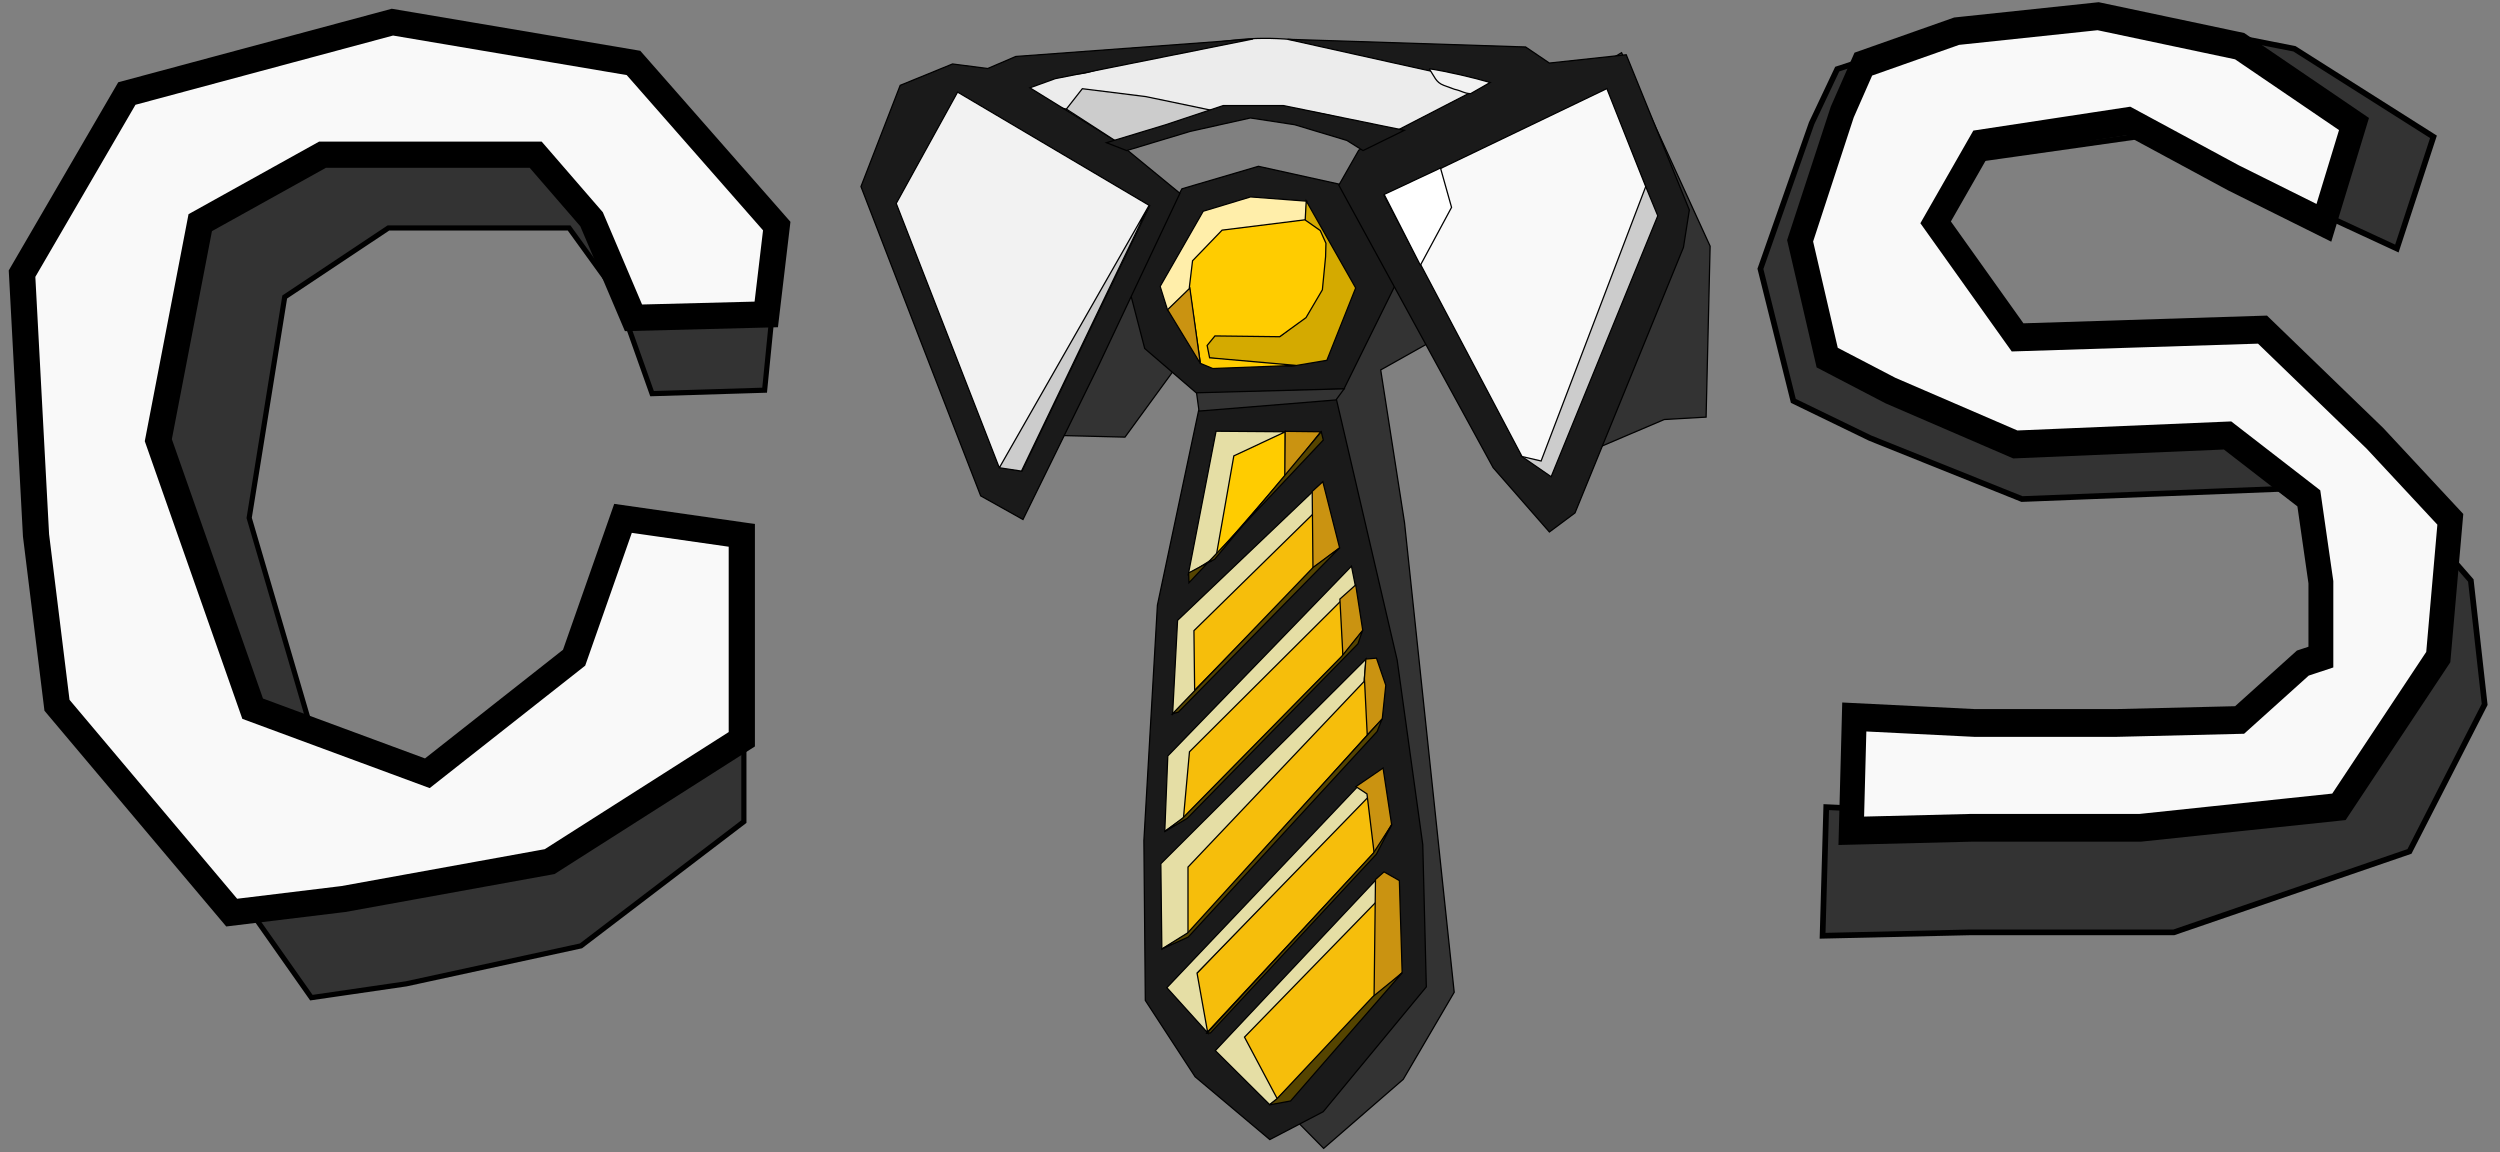 <?xml version="1.0" encoding="UTF-8" standalone="no"?>
<svg
   version="1.1"
   width="230"
   height="106"
   id="svg185"
   sodipodi:docname="logod_petit.svg"
   inkscape:version="1.4 (86a8ad7, 2024-10-11)"
   xmlns:inkscape="http://www.inkscape.org/namespaces/inkscape"
   xmlns:sodipodi="http://sodipodi.sourceforge.net/DTD/sodipodi-0.dtd"
   xmlns:xlink="http://www.w3.org/1999/xlink"
   xmlns="http://www.w3.org/2000/svg"
   xmlns:svg="http://www.w3.org/2000/svg">
  <rect width="100%" height="100%" fill="#808080" stroke="none"/>
  <defs
     id="defs185">
    <linearGradient
       id="swatch55"
       inkscape:swatch="solid">
      <stop
         style="stop-color:#000000;stop-opacity:1;"
         offset="0"
         id="stop55" />
    </linearGradient>
    <linearGradient
       id="swatch54"
       inkscape:swatch="solid">
      <stop
         style="stop-color:#000000;stop-opacity:1;"
         offset="0"
         id="stop54" />
    </linearGradient>
    <linearGradient
       id="swatch9"
       inkscape:swatch="solid">
      <stop
         style="stop-color:#000000;stop-opacity:1;"
         offset="0"
         id="stop9" />
    </linearGradient>
    <linearGradient
       inkscape:collect="always"
       xlink:href="#swatch9"
       id="linearGradient9"
       x1="137.553"
       y1="178.793"
       x2="200.994"
       y2="178.793"
       gradientUnits="userSpaceOnUse" />
    <linearGradient
       inkscape:collect="always"
       xlink:href="#swatch9"
       id="linearGradient10"
       x1="137.373"
       y1="131.309"
       x2="180.707"
       y2="131.309"
       gradientUnits="userSpaceOnUse" />
    <linearGradient
       inkscape:collect="always"
       xlink:href="#swatch9"
       id="linearGradient11"
       x1="148.901"
       y1="194.32"
       x2="174.885"
       y2="194.32"
       gradientUnits="userSpaceOnUse" />
    <linearGradient
       inkscape:collect="always"
       xlink:href="#swatch9"
       id="linearGradient12"
       x1="147.495"
       y1="149.294"
       x2="171.977"
       y2="149.294"
       gradientUnits="userSpaceOnUse" />
    <linearGradient
       inkscape:collect="always"
       xlink:href="#swatch9"
       id="linearGradient13"
       x1="162.121"
       y1="149.819"
       x2="199.083"
       y2="149.819"
       gradientUnits="userSpaceOnUse" />
    <linearGradient
       inkscape:collect="always"
       xlink:href="#swatch9"
       id="linearGradient14"
       x1="191.009"
       y1="149.715"
       x2="193.225"
       y2="149.715"
       gradientUnits="userSpaceOnUse" />
    <linearGradient
       inkscape:collect="always"
       xlink:href="#swatch9"
       id="linearGradient15"
       x1="175.132"
       y1="131.013"
       x2="180.76"
       y2="131.013"
       gradientUnits="userSpaceOnUse" />
    <linearGradient
       inkscape:collect="always"
       xlink:href="#swatch9"
       id="linearGradient16"
       x1="192.125"
       y1="148.039"
       x2="193.194"
       y2="148.039"
       gradientUnits="userSpaceOnUse" />
    <linearGradient
       inkscape:collect="always"
       xlink:href="#swatch9"
       id="linearGradient17"
       x1="152.313"
       y1="188.467"
       x2="167.235"
       y2="188.467"
       gradientUnits="userSpaceOnUse" />
    <linearGradient
       inkscape:collect="always"
       xlink:href="#swatch9"
       id="linearGradient18"
       x1="153.154"
       y1="178.868"
       x2="164.935"
       y2="178.868"
       gradientUnits="userSpaceOnUse" />
    <linearGradient
       inkscape:collect="always"
       xlink:href="#swatch9"
       id="linearGradient19"
       x1="152.698"
       y1="197.67"
       x2="169.583"
       y2="197.67"
       gradientUnits="userSpaceOnUse" />
    <linearGradient
       inkscape:collect="always"
       xlink:href="#swatch9"
       id="linearGradient20"
       x1="153.603"
       y1="207.586"
       x2="170.161"
       y2="207.586"
       gradientUnits="userSpaceOnUse" />
    <linearGradient
       inkscape:collect="always"
       xlink:href="#swatch9"
       id="linearGradient21"
       x1="122.875"
       y1="149.231"
       x2="158.947"
       y2="149.231"
       gradientUnits="userSpaceOnUse" />
    <linearGradient
       inkscape:collect="always"
       xlink:href="#swatch9"
       id="linearGradient22"
       x1="158.064"
       y1="214.993"
       x2="170.369"
       y2="214.993"
       gradientUnits="userSpaceOnUse" />
    <linearGradient
       inkscape:collect="always"
       xlink:href="#swatch9"
       id="linearGradient23"
       x1="155.136"
       y1="169.16"
       x2="161.91"
       y2="169.16"
       gradientUnits="userSpaceOnUse" />
    <linearGradient
       inkscape:collect="always"
       xlink:href="#swatch9"
       id="linearGradient24"
       x1="152.986"
       y1="169.8"
       x2="161.918"
       y2="169.8"
       gradientUnits="userSpaceOnUse" />
    <linearGradient
       inkscape:collect="always"
       xlink:href="#swatch9"
       id="linearGradient25"
       x1="151.542"
       y1="178.6"
       x2="165.286"
       y2="178.6"
       gradientUnits="userSpaceOnUse" />
    <linearGradient
       inkscape:collect="always"
       xlink:href="#swatch9"
       id="linearGradient26"
       x1="150.823"
       y1="187.826"
       x2="168.367"
       y2="187.826"
       gradientUnits="userSpaceOnUse" />
    <linearGradient
       inkscape:collect="always"
       xlink:href="#swatch9"
       id="linearGradient27"
       x1="150.46"
       y1="197.516"
       x2="169.342"
       y2="197.516"
       gradientUnits="userSpaceOnUse" />
    <linearGradient
       inkscape:collect="always"
       xlink:href="#swatch9"
       id="linearGradient28"
       x1="151.013"
       y1="207.124"
       x2="169.895"
       y2="207.124"
       gradientUnits="userSpaceOnUse" />
    <linearGradient
       inkscape:collect="always"
       xlink:href="#swatch9"
       id="linearGradient29"
       x1="155.471"
       y1="214.669"
       x2="170.651"
       y2="214.669"
       gradientUnits="userSpaceOnUse" />
    <linearGradient
       inkscape:collect="always"
       xlink:href="#swatch9"
       id="linearGradient30"
       x1="161.865"
       y1="165.34"
       x2="165.174"
       y2="165.34"
       gradientUnits="userSpaceOnUse" />
    <linearGradient
       inkscape:collect="always"
       xlink:href="#swatch9"
       id="linearGradient31"
       x1="164.387"
       y1="171.835"
       x2="166.91"
       y2="171.835"
       gradientUnits="userSpaceOnUse" />
    <linearGradient
       inkscape:collect="always"
       xlink:href="#swatch9"
       id="linearGradient32"
       x1="166.933"
       y1="180.617"
       x2="169.038"
       y2="180.617"
       gradientUnits="userSpaceOnUse" />
    <linearGradient
       inkscape:collect="always"
       xlink:href="#swatch9"
       id="linearGradient33"
       x1="168.406"
       y1="198.159"
       x2="171.692"
       y2="198.159"
       gradientUnits="userSpaceOnUse" />
    <linearGradient
       inkscape:collect="always"
       xlink:href="#swatch9"
       id="linearGradient34"
       x1="170.075"
       y1="209.6"
       x2="172.661"
       y2="209.6"
       gradientUnits="userSpaceOnUse" />
    <linearGradient
       inkscape:collect="always"
       xlink:href="#swatch9"
       id="linearGradient35"
       x1="183.593"
       y1="150.691"
       x2="196.181"
       y2="150.691"
       gradientUnits="userSpaceOnUse" />
    <linearGradient
       inkscape:collect="always"
       xlink:href="#swatch9"
       id="linearGradient36"
       x1="141.768"
       y1="134.135"
       x2="155.525"
       y2="134.135"
       gradientUnits="userSpaceOnUse" />
    <linearGradient
       inkscape:collect="always"
       xlink:href="#swatch9"
       id="linearGradient37"
       x1="150.396"
       y1="146.872"
       x2="163.898"
       y2="146.872"
       gradientUnits="userSpaceOnUse" />
    <linearGradient
       inkscape:collect="always"
       xlink:href="#swatch9"
       id="linearGradient38"
       x1="154.411"
       y1="149.631"
       x2="168.385"
       y2="149.631"
       gradientUnits="userSpaceOnUse" />
    <linearGradient
       inkscape:collect="always"
       xlink:href="#swatch9"
       id="linearGradient39"
       x1="153.083"
       y1="150.606"
       x2="165.649"
       y2="150.606"
       gradientUnits="userSpaceOnUse" />
    <linearGradient
       inkscape:collect="always"
       xlink:href="#swatch9"
       id="linearGradient40"
       x1="126.114"
       y1="149.45"
       x2="149.439"
       y2="149.45"
       gradientUnits="userSpaceOnUse" />
    <linearGradient
       inkscape:collect="always"
       xlink:href="#swatch9"
       id="linearGradient41"
       x1="171.005"
       y1="148.822"
       x2="195.071"
       y2="148.822"
       gradientUnits="userSpaceOnUse" />
    <linearGradient
       inkscape:collect="always"
       xlink:href="#swatch9"
       id="linearGradient42"
       x1="169.191"
       y1="187.63"
       x2="171.154"
       y2="187.63"
       gradientUnits="userSpaceOnUse" />
    <linearGradient
       inkscape:collect="always"
       xlink:href="#swatch9"
       id="linearGradient43"
       x1="151.082"
       y1="153.511"
       x2="154.09"
       y2="153.511"
       gradientUnits="userSpaceOnUse" />
    <linearGradient
       inkscape:collect="always"
       xlink:href="#swatch9"
       id="linearGradient44"
       x1="135.601"
       y1="154.649"
       x2="149.393"
       y2="154.649"
       gradientUnits="userSpaceOnUse" />
    <linearGradient
       inkscape:collect="always"
       xlink:href="#swatch9"
       id="linearGradient45"
       x1="171.005"
       y1="143.474"
       x2="177.207"
       y2="143.474"
       gradientUnits="userSpaceOnUse" />
    <linearGradient
       inkscape:collect="always"
       xlink:href="#swatch9"
       id="linearGradient46"
       x1="153.014"
       y1="170.209"
       x2="165.405"
       y2="170.209"
       gradientUnits="userSpaceOnUse" />
    <linearGradient
       inkscape:collect="always"
       xlink:href="#swatch9"
       id="linearGradient47"
       x1="151.533"
       y1="181.566"
       x2="166.933"
       y2="181.566"
       gradientUnits="userSpaceOnUse" />
    <linearGradient
       inkscape:collect="always"
       xlink:href="#swatch9"
       id="linearGradient48"
       x1="150.793"
       y1="190.808"
       x2="169.015"
       y2="190.808"
       gradientUnits="userSpaceOnUse" />
    <linearGradient
       inkscape:collect="always"
       xlink:href="#swatch9"
       id="linearGradient49"
       x1="150.527"
       y1="200.269"
       x2="170.82"
       y2="200.269"
       gradientUnits="userSpaceOnUse" />
    <linearGradient
       inkscape:collect="always"
       xlink:href="#swatch9"
       id="linearGradient50"
       x1="154.703"
       y1="208.994"
       x2="171.723"
       y2="208.994"
       gradientUnits="userSpaceOnUse" />
    <linearGradient
       inkscape:collect="always"
       xlink:href="#swatch9"
       id="linearGradient51"
       x1="160.43"
       y1="219.115"
       x2="172.671"
       y2="219.115"
       gradientUnits="userSpaceOnUse" />
    <linearGradient
       inkscape:collect="always"
       xlink:href="#swatch9"
       id="linearGradient52"
       x1="153.745"
       y1="160.336"
       x2="167.325"
       y2="160.336"
       gradientUnits="userSpaceOnUse" />
    <linearGradient
       inkscape:collect="always"
       xlink:href="#swatch9"
       id="linearGradient53"
       x1="145.459"
       y1="135.325"
       x2="172.856"
       y2="135.325"
       gradientUnits="userSpaceOnUse" />
    <linearGradient
       inkscape:collect="always"
       xlink:href="#swatch55"
       id="linearGradient1"
       gradientUnits="userSpaceOnUse"
       x1="-218.231"
       y1="155.005"
       x2="18.982"
       y2="155.005"
       gradientTransform="matrix(0.3,0,0,0.335,110.287,118.045)" />
    <linearGradient
       inkscape:collect="always"
       xlink:href="#swatch55"
       id="linearGradient2"
       gradientUnits="userSpaceOnUse"
       x1="-218.231"
       y1="155.005"
       x2="18.982"
       y2="155.005"
       gradientTransform="matrix(0.3,0,0,0.335,110.287,118.045)" />
    <linearGradient
       inkscape:collect="always"
       xlink:href="#swatch54"
       id="linearGradient3"
       gradientUnits="userSpaceOnUse"
       x1="318.018"
       y1="145.578"
       x2="540.29"
       y2="145.578"
       gradientTransform="matrix(0.3,0,0,0.335,110.287,118.045)" />
    <linearGradient
       inkscape:collect="always"
       xlink:href="#swatch54"
       id="linearGradient4"
       gradientUnits="userSpaceOnUse"
       x1="318.018"
       y1="145.578"
       x2="540.29"
       y2="145.578" />
    <linearGradient
       inkscape:collect="always"
       xlink:href="#swatch54"
       id="linearGradient5"
       gradientUnits="userSpaceOnUse"
       x1="318.018"
       y1="145.578"
       x2="540.29"
       y2="145.578" />
  </defs>
  <sodipodi:namedview
     id="namedview185"
     pagecolor="#505050"
     bordercolor="#eeeeee"
     borderopacity="1"
     inkscape:showpageshadow="0"
     inkscape:pageopacity="0"
     inkscape:pagecheckerboard="0"
     inkscape:deskcolor="#505050"
     showgrid="false"
     inkscape:zoom="3.2387482"
     inkscape:cx="44.924764"
     inkscape:cy="64.067963"
     inkscape:window-width="1920"
     inkscape:window-height="1094"
     inkscape:window-x="-11"
     inkscape:window-y="-11"
     inkscape:window-maximized="1"
     inkscape:current-layer="svg185" />
  <g
     id="g1"
     transform="translate(-43.663,-123.542)">
    <path
       style="fill:#333333;fill-opacity:1;stroke:url(#linearGradient9);stroke-width:0.117;stroke-dasharray:none"
       d="m 137.553,163.515 9.608,0.242 8.295,-11.359 1.862,68.549 8.12,8.247 7.326,-6.358 4.685,-8.006 -4.57,-43.203 -2.191,-14.052 8.141,-4.574 8.837,13.018 9.106,-3.88 3.852,-0.221 0.37,-15.728 -8.145,-17.798 -27.027,16.142 -26.657,-1.656 z"
       id="path315"
       sodipodi:nodetypes="cccccccccccccccccc" />
    <g
       id="g5">
      <path
         style="fill:#333333;fill-opacity:1;stroke:url(#linearGradient1);stroke-width:0.476"
         d="m 114.825,151.184 -11.174,-15.242 -18.805,-3.81 -20.713,6.668 -8.176,16.829 1.09,24.45 1.635,15.877 13.627,19.37 8.721,-1.27 16.08,-3.493 14.989,-11.431 v -19.052 l -9.266,-1.588 -3.815,13.019 -11.446,10.796 -13.627,-6.033 -7.358,-25.085 3.27,-20.322 9.539,-6.351 h 16.625 l 4.361,6.033 3.27,9.209 10.356,-0.318 z"
         id="path313" />
      <path
         style="fill:#f9f9f9;fill-opacity:1;stroke:url(#linearGradient2);stroke-width:2.412;stroke-dasharray:none;stroke-opacity:1"
         d="m 115.123,144.34 -13.179,-15.009 -22.18,-3.752 -24.43,6.566 -9.643,16.572 1.286,24.077 1.929,15.634 16.072,19.074 10.286,-1.251 18.965,-3.44 17.68,-11.257 V 172.794 l -10.929,-1.563 -4.5,12.82 -13.501,10.631 -16.072,-5.941 -8.679,-24.702 3.857,-20.012 11.251,-6.254 h 19.608 l 5.143,5.941 3.857,9.068 12.215,-0.313 z"
         id="path313-9" />
    </g>
    <g
       id="g6">
      <path
         style="fill:#333333;fill-opacity:1;stroke:url(#linearGradient3);stroke-width:0.524"
         d="m 267.542,136.13 -12.788,-8.098 -15.817,-3.115 -15.817,1.557 -10.432,3.426 -2.356,4.983 -4.711,13.393 3.029,12.147 7.067,3.426 13.966,5.606 23.725,-0.934 9.086,6.541 1.346,8.721 v 7.786 l -2.019,0.623 -7.067,5.918 -13.798,0.311 h -15.817 l -13.461,-0.623 -0.337,11.835 13.461,-0.311 h 18.846 l 21.687,-7.448 6.917,-13.524 -1.272,-11.4 -6.057,-6.946 -13.108,-10.734 -21.881,-0.948 -9.163,-11.964 5.04,-8.203 16.49,-2.336 11.778,5.918 10.096,4.672 z"
         id="path314"
         sodipodi:nodetypes="cccccccccccccccccccccccccccccccccc" />
      <g
         id="g317"
         style="stroke:url(#linearGradient5);stroke-width:7.626;stroke-dasharray:none"
         transform="matrix(0.3,0,0,0.335,110.287,118.045)">
        <path
           style="fill:#f9f9f9;fill-opacity:1;stroke:url(#linearGradient4);stroke-width:7.626;stroke-dasharray:none;stroke-opacity:1"
           d="m 499.814,50.469 -35.08,-21.384 -43.388,-8.225 -43.388,4.112 -28.618,9.047 -6.462,13.159 -12.924,35.366 8.308,32.076 19.386,9.047 38.311,14.804 65.082,-2.467 24.925,17.272 3.693,23.029 v 20.561 l -5.539,1.645 -19.386,15.627 -37.849,0.822 h -43.388 l -36.926,-1.645 -0.923,31.253 36.926,-0.822 h 51.696 l 60.928,-5.757 30.464,-41.123 3.693,-37.833 -23.079,-22.206 -34.52,-29.891 -75.104,2.133 -25.135,-31.592 13.826,-21.662 45.234,-6.168 32.31,15.627 27.694,12.337 z"
           id="path314-4"
           sodipodi:nodetypes="cccccccccccccccccccccccccccccccccc" />
      </g>
    </g>
    <path
       d="m 158.555,127.114 c 3.541,-0.214 6.815,0.358 10.269,1.194 0.78,0.186 1.562,0.36 2.345,0.53 3.2,0.693 6.373,1.479 9.539,2.341 -0.957,1.229 -1.899,1.757 -3.241,2.367 -0.532,0.244 -0.532,0.244 -1.074,0.494 l -1.081,0.491 c -0.347,0.186 -0.695,0.372 -1.053,0.564 -1.917,0.809 -3.548,0.409 -5.467,-0.187 -3.107,-0.945 -6.064,-1.495 -9.293,-1.466 -0.296,-0.003 -0.593,-0.005 -0.898,-0.008 -1.647,0.005 -2.993,0.198 -4.573,0.762 -0.945,0.206 -1.896,0.365 -2.848,0.524 l -0.741,0.128 c -0.479,0.082 -0.959,0.162 -1.438,0.241 -0.606,0.103 -1.21,0.224 -1.813,0.348 -0.994,0.105 -1.398,0.026 -2.265,-0.486 -0.922,-0.513 -1.806,-0.923 -2.792,-1.257 -1.199,-0.428 -3.066,-0.365 -4.063,-1.222 l -0.694,-1.68 c 1.596,-0.459 4.862,-0.177 6.462,-0.616 0.339,-0.093 0.678,-0.187 1.028,-0.283 4.546,-1.244 9.006,-2.456 13.692,-2.776 z"
       fill="#f4f5f5"
       id="path7"
       style="fill:#ececec;stroke:url(#linearGradient10);stroke-width:0.117;stroke-dasharray:none"
       sodipodi:nodetypes="scccccccccccccccccccccss" />
    <path
       style="fill:#1a1a1a;fill-opacity:1;stroke:url(#linearGradient11);stroke-width:0.117;stroke-dasharray:none"
       d="m 153.941,161.287 -3.796,17.926 -1.244,21.658 0.131,14.707 4.581,7.024 6.872,5.78 4.909,-2.561 9.49,-11.487 -0.327,-13.097 -2.356,-16.975 -5.594,-24.006 z"
       id="path304"
       sodipodi:nodetypes="cccccccccccc" />
    <path
       style="fill:#1a1a1a;fill-opacity:1;stroke:url(#linearGradient12);stroke-width:0.117;stroke-dasharray:none"
       d="m 153.789,159.745 13.514,-0.414 4.674,-9.468 -5.044,-9.365 -7.497,-1.656 -7.034,2.07 -4.906,9.002 1.481,5.691 z"
       id="path305"
       sodipodi:nodetypes="ccccccccc" />
    <path
       style="fill:#1a1a1a;fill-opacity:1;stroke:url(#linearGradient13);stroke-width:0.117;stroke-dasharray:none"
       d="m 193.276,128.581 -7.073,0.762 -2.185,-1.479 -21.897,-0.707 18.393,4.09 -11.846,6.114 -1.833,3.219 14.199,25.986 5.174,5.916 2.356,-1.756 9.977,-24.428 0.542,-3.438 z"
       id="path307"
       sodipodi:nodetypes="ccccccccccccc" />
    <path
       d="m 193.025,146.196 c 0.29,1.137 0.272,1.708 -0.094,2.828 -0.084,0.263 -0.168,0.525 -0.254,0.796 -0.198,0.577 -0.41,1.149 -0.626,1.718 -0.111,0.342 -0.111,0.342 -0.225,0.691 0.099,0.221 0.198,0.442 0.3,0.67 -0.297,0.111 -0.594,0.221 -0.899,0.335 -0.332,-1.098 -0.279,-1.66 0.13,-2.718 0.096,-0.253 0.191,-0.505 0.29,-0.766 0.154,-0.391 0.154,-0.391 0.311,-0.789 0.101,-0.266 0.203,-0.531 0.307,-0.805 0.25,-0.655 0.505,-1.307 0.761,-1.96 z"
       fill="#a8a9a6"
       id="path95"
       style="stroke:url(#linearGradient14);stroke-width:0.117;stroke-dasharray:none" />
    <path
       d="m 175.132,129.865 c 1.539,0.215 4.128,0.823 5.628,1.264 l -1.803,1.032 c -0.683,-0.046 -0.692,-0.223 -1.489,-0.408 l -0.971,-0.356 c -0.77,-0.286 -0.851,-0.844 -1.365,-1.532 z"
       fill="#99a9b4"
       id="path125"
       sodipodi:nodetypes="cccccc"
       style="fill:#f2f2f2;stroke:url(#linearGradient15);stroke-width:0.117;stroke-dasharray:none" />
    <path
       d="m 193.025,146.196 c 0.341,1.525 0.128,2.222 -0.3,3.686 -0.198,-0.111 -0.396,-0.221 -0.6,-0.335 0.297,-1.106 0.594,-2.212 0.899,-3.351 z"
       fill="#919790"
       id="path185"
       style="stroke:url(#linearGradient16);stroke-width:0.117;stroke-dasharray:none" />
    <path
       style="fill:#f6be0b;fill-opacity:1;stroke:url(#linearGradient17);stroke-width:0.117;stroke-dasharray:none"
       d="m 152.313,199.022 0.524,-6.402 14.202,-14.707 0.196,5.927 z"
       id="path249"
       sodipodi:nodetypes="ccccc" />
    <path
       style="fill:#f6be0b;fill-opacity:1;stroke:url(#linearGradient18);stroke-width:0.117;stroke-dasharray:none"
       d="m 153.154,187.465 0.065,-5.707 11.65,-11.487 0.065,5.195 z"
       id="path250" />
    <path
       style="fill:#f6be0b;fill-opacity:1;stroke:url(#linearGradient19);stroke-width:0.117;stroke-dasharray:none"
       d="m 152.698,203.249 0.098,6.402 16.722,-18.548 0.065,-5.414 z"
       id="path251"
       sodipodi:nodetypes="ccccc" />
    <path
       style="fill:#f6be0b;fill-opacity:1;stroke:url(#linearGradient20);stroke-width:0.117;stroke-dasharray:none"
       d="m 154.715,218.525 -1.113,-5.268 15.97,-16.609 0.589,5.268 z"
       id="path252"
       sodipodi:nodetypes="ccccc" />
    <path
       style="fill:#1a1a1a;fill-opacity:1;stroke:url(#linearGradient21);stroke-width:0.117;stroke-dasharray:none"
       d="m 128.428,155.089 5.461,14.073 3.887,2.173 6.899,-14.048 7.54,-15.96 -5.806,-4.768 -7.997,-4.938 2.324,-0.842 18.21,-3.652 -21.83,1.61 -2.58,1.107 -3.24,-0.417 -4.813,1.966 -3.61,9.313 z"
       id="path306"
       sodipodi:nodetypes="ccccccccccccccc" />
    <path
       style="fill:#f6be0b;fill-opacity:1;stroke:url(#linearGradient22);stroke-width:0.117;stroke-dasharray:none"
       d="m 161.01,224.798 -2.945,-5.78 12.304,-13.829 v 10.024 z"
       id="path253" />
    <path
       style="fill:#ffcc00;fill-opacity:1;stroke:url(#linearGradient23);stroke-width:0.117;stroke-dasharray:none"
       d="m 155.136,175.105 1.669,-9.622 5.105,-2.268 v 4.097 z"
       id="path254"
       sodipodi:nodetypes="ccccc" />
    <path
       style="fill:#e5dea5;fill-opacity:1;stroke:url(#linearGradient24);stroke-width:0.117;stroke-dasharray:none"
       d="m 155.539,163.215 -2.553,13.17 2.553,-1.61 1.636,-9.292 4.743,-2.219 z"
       id="path255"
       sodipodi:nodetypes="cccccc" />
    <path
       style="fill:#e5dea5;fill-opacity:1;stroke:url(#linearGradient25);stroke-width:0.117;stroke-dasharray:none"
       d="m 151.542,189.247 0.458,-8.634 13.286,-12.658 -0.065,2.122 -11.715,11.487 0.065,5.634 z"
       id="path256" />
    <path
       style="fill:#e5dea5;fill-opacity:1;stroke:url(#linearGradient26);stroke-width:0.117;stroke-dasharray:none"
       d="m 150.823,200.022 0.278,-6.933 16.896,-17.46 0.37,1.863 -15.272,15.211 -0.555,6.105 z"
       id="path257" />
    <path
       style="fill:#e5dea5;fill-opacity:1;stroke:url(#linearGradient27);stroke-width:0.117;stroke-dasharray:none"
       d="m 150.553,210.865 -0.093,-7.864 18.882,-18.833 -0.185,2.07 -16.198,17.074 v 6.105 z"
       id="path258" />
    <path
       style="fill:#e5dea5;fill-opacity:1;stroke:url(#linearGradient28);stroke-width:0.117;stroke-dasharray:none"
       d="m 154.775,218.57 -3.762,-4.163 17.771,-18.729 1.111,0.828 -16.105,16.556 z"
       id="path259"
       sodipodi:nodetypes="cccccc" />
    <path
       style="fill:#e5dea5;fill-opacity:1;stroke:url(#linearGradient29);stroke-width:0.117;stroke-dasharray:none"
       d="m 160.481,225.178 -5.01,-4.98 15.087,-16.039 0.093,1.966 -12.495,12.831 3.031,5.704 z"
       id="path260"
       sodipodi:nodetypes="ccccccc" />
    <path
       style="fill:#ca9311;fill-opacity:1;stroke:url(#linearGradient30);stroke-width:0.117;stroke-dasharray:none"
       d="m 161.9,163.225 -0.035,4.23 3.309,-4.191 z"
       id="path261"
       sodipodi:nodetypes="cccc" />
    <path
       style="fill:#ca9311;fill-opacity:1;stroke:url(#linearGradient31);stroke-width:0.117;stroke-dasharray:none"
       d="m 165.363,167.86 1.546,6.087 -2.453,1.863 -0.069,-7.062 z"
       id="path262"
       sodipodi:nodetypes="ccccc" />
    <path
       style="fill:#ca9311;fill-opacity:1;stroke:url(#linearGradient32);stroke-width:0.117;stroke-dasharray:none"
       d="m 168.388,177.353 -1.455,1.302 0.278,5.226 1.828,-2.328 z"
       id="path263"
       sodipodi:nodetypes="ccccc" />
    <path
       style="fill:#ca9311;fill-opacity:1;stroke:url(#linearGradient33);stroke-width:0.117;stroke-dasharray:none"
       d="m 168.406,195.909 2.499,-1.707 0.787,5.2 -1.597,2.716 -0.671,-5.536 z"
       id="path265" />
    <path
       style="fill:#ca9311;fill-opacity:1;stroke:url(#linearGradient34);stroke-width:0.117;stroke-dasharray:none"
       d="m 170.208,204.452 -0.133,10.994 2.585,-2.432 -0.255,-8.459 -1.412,-0.802 z"
       id="path266"
       sodipodi:nodetypes="cccccc" />
    <path
       style="fill:#cccccc;fill-opacity:1;stroke:url(#linearGradient35);stroke-width:0.117;stroke-dasharray:none"
       d="m 183.593,165.488 7.636,-19.609 1.064,-11.9 3.887,9.416 -9.811,24.006 z"
       id="path267"
       sodipodi:nodetypes="cccccc" />
    <path
       style="fill:#cccccc;fill-opacity:1;stroke:url(#linearGradient36);stroke-width:0.117;stroke-dasharray:none"
       d="m 141.768,133.579 1.469,-1.876 5.831,0.724 6.456,1.345 -9.14,2.794 z"
       id="path268"
       sodipodi:nodetypes="cccccc" />
    <path
       style="fill:#ffeeaa;fill-opacity:1;stroke:url(#linearGradient37);stroke-width:0.117;stroke-dasharray:none"
       d="m 163.898,142.05 -5.189,-0.392 -4.352,1.317 -3.96,6.914 0.687,2.195 2.323,-2.195 0.196,-2.268 2.585,-2.817 7.559,-0.695 z"
       id="path270"
       sodipodi:nodetypes="cccccccccc" />
    <path
       style="fill:#d4aa00;fill-opacity:1;stroke:url(#linearGradient38);stroke-width:0.117;stroke-dasharray:none"
       d="m 163.836,142.021 4.549,8.012 -2.651,6.658 -3.272,0.549 -8.05,-0.805 0.36,-2.78 6.643,0.841 2.52,-2.012 1.309,-2.744 0.262,-3.329 -0.524,-1.683 -3.076,-0.439 0.197,-0.249 1.636,-0.226 z"
       id="path271"
       sodipodi:nodetypes="ccccccccccccccc" />
    <path
       style="fill:#ffcc00;fill-opacity:1;stroke:url(#linearGradient39);stroke-width:0.117;stroke-dasharray:none"
       d="m 165.126,144.752 -1.409,-0.986 -7.623,0.949 -2.716,2.817 -0.295,2.451 1.014,6.988 1.145,0.476 7.625,-0.293 -7.919,-0.695 -0.229,-1.134 0.72,-0.878 5.956,0.073 2.422,-1.756 1.505,-2.561 0.295,-3.037 0.033,-1.244 z"
       id="path273"
       sodipodi:nodetypes="ccccccccccccccccc" />
    <path
       style="fill:#f2f2f2;fill-opacity:1;stroke:url(#linearGradient40);stroke-width:0.117;stroke-dasharray:none"
       d="m 137.684,166.885 -2.129,-0.414 -9.441,-24.213 5.646,-10.244 17.679,10.451 z"
       id="path280"
       sodipodi:nodetypes="cccccc" />
    <path
       style="fill:#f9f9f9;fill-opacity:1;stroke:url(#linearGradient41);stroke-width:0.117;stroke-dasharray:none"
       d="m 183.686,165.54 -12.681,-24.006 20.489,-9.843 3.576,9.015 -9.626,25.248 z"
       id="path281"
       sodipodi:nodetypes="cccccc" />
    <path
       style="fill:#ca9311;fill-opacity:1;stroke:url(#linearGradient42);stroke-width:0.117;stroke-dasharray:none"
       d="m 169.322,184.174 0.978,-0.082 0.855,2.489 -0.326,3.119 -1.38,1.467 -0.258,-5.206 z"
       id="path282"
       sodipodi:nodetypes="ccccccc" />
    <path
       style="fill:#ca9311;fill-opacity:1;stroke:url(#linearGradient43);stroke-width:0.117;stroke-dasharray:none"
       d="m 151.082,152.036 3.008,4.941 -0.96,-6.933 z"
       id="path286" />
    <path
       style="fill:#cccccc;fill-opacity:1;stroke:url(#linearGradient44);stroke-width:0.117;stroke-dasharray:none"
       d="m 137.638,166.885 -2.036,-0.31 13.791,-24.162 z"
       id="path288" />
    <path
       style="fill:#ffffff;fill-opacity:1;stroke:url(#linearGradient45);stroke-width:0.117;stroke-dasharray:none"
       d="m 171.005,141.43 3.332,6.519 2.869,-5.329 -1.018,-3.622 z"
       id="path294" />
    <path
       style="fill:#554400;fill-opacity:1;stroke:url(#linearGradient46);stroke-width:0.117;stroke-dasharray:none"
       d="m 153.014,176.25 0.035,0.905 12.357,-13.129 -0.185,-0.763 -9.811,11.732 z"
       id="path298"
       sodipodi:nodetypes="cccccc" />
    <path
       style="fill:#554400;fill-opacity:1;stroke:url(#linearGradient47);stroke-width:0.117;stroke-dasharray:none"
       d="m 151.533,189.21 0.544,-0.155 14.856,-15.133 -2.453,1.811 z"
       id="path299"
       sodipodi:nodetypes="ccccc" />
    <path
       style="fill:#554400;fill-opacity:1;stroke:url(#linearGradient48);stroke-width:0.117;stroke-dasharray:none"
       d="m 150.793,200.062 1.678,-1.255 14.647,-14.901 1.897,-2.354 -0.417,1.216 -15.712,16.065 z"
       id="path300"
       sodipodi:nodetypes="ccccccc" />
    <path
       style="fill:#554400;fill-opacity:1;stroke:url(#linearGradient49);stroke-width:0.117;stroke-dasharray:none"
       d="m 150.527,210.863 2.407,-1.5 17.887,-19.686 -0.463,1.164 -17.378,18.91 z"
       id="path301"
       sodipodi:nodetypes="cccccc" />
    <path
       style="fill:#554400;fill-opacity:1;stroke:url(#linearGradient50);stroke-width:0.117;stroke-dasharray:none"
       d="m 154.703,218.597 0.324,-0.026 15.261,-16.44 1.435,-2.742 -1.712,2.639 z"
       id="path302"
       sodipodi:nodetypes="cccccc" />
    <path
       style="fill:#554400;fill-opacity:1;stroke:url(#linearGradient51);stroke-width:0.117;stroke-dasharray:none"
       d="m 160.43,225.194 1.967,-0.362 10.274,-11.796 -2.707,2.199 -8.816,9.39 z"
       id="path303" />
    <path
       style="fill:#333333;fill-opacity:1;stroke:url(#linearGradient52);stroke-width:0.117;stroke-dasharray:none"
       d="m 153.745,159.678 0.229,1.683 12.599,-1.024 0.753,-1.024 z"
       id="path308" />
    <path
       style="fill:#1a1a1a;fill-opacity:1;stroke:url(#linearGradient53);stroke-width:0.117;stroke-dasharray:none"
       d="m 147.31,137.395 5.831,-1.759 5.554,-1.242 4.073,0.621 4.813,1.449 1.481,0.931 3.795,-1.863 -11.107,-2.276 h -5.554 l -5.276,1.759 -5.461,1.656 z"
       id="path310" />
  </g>
</svg>
